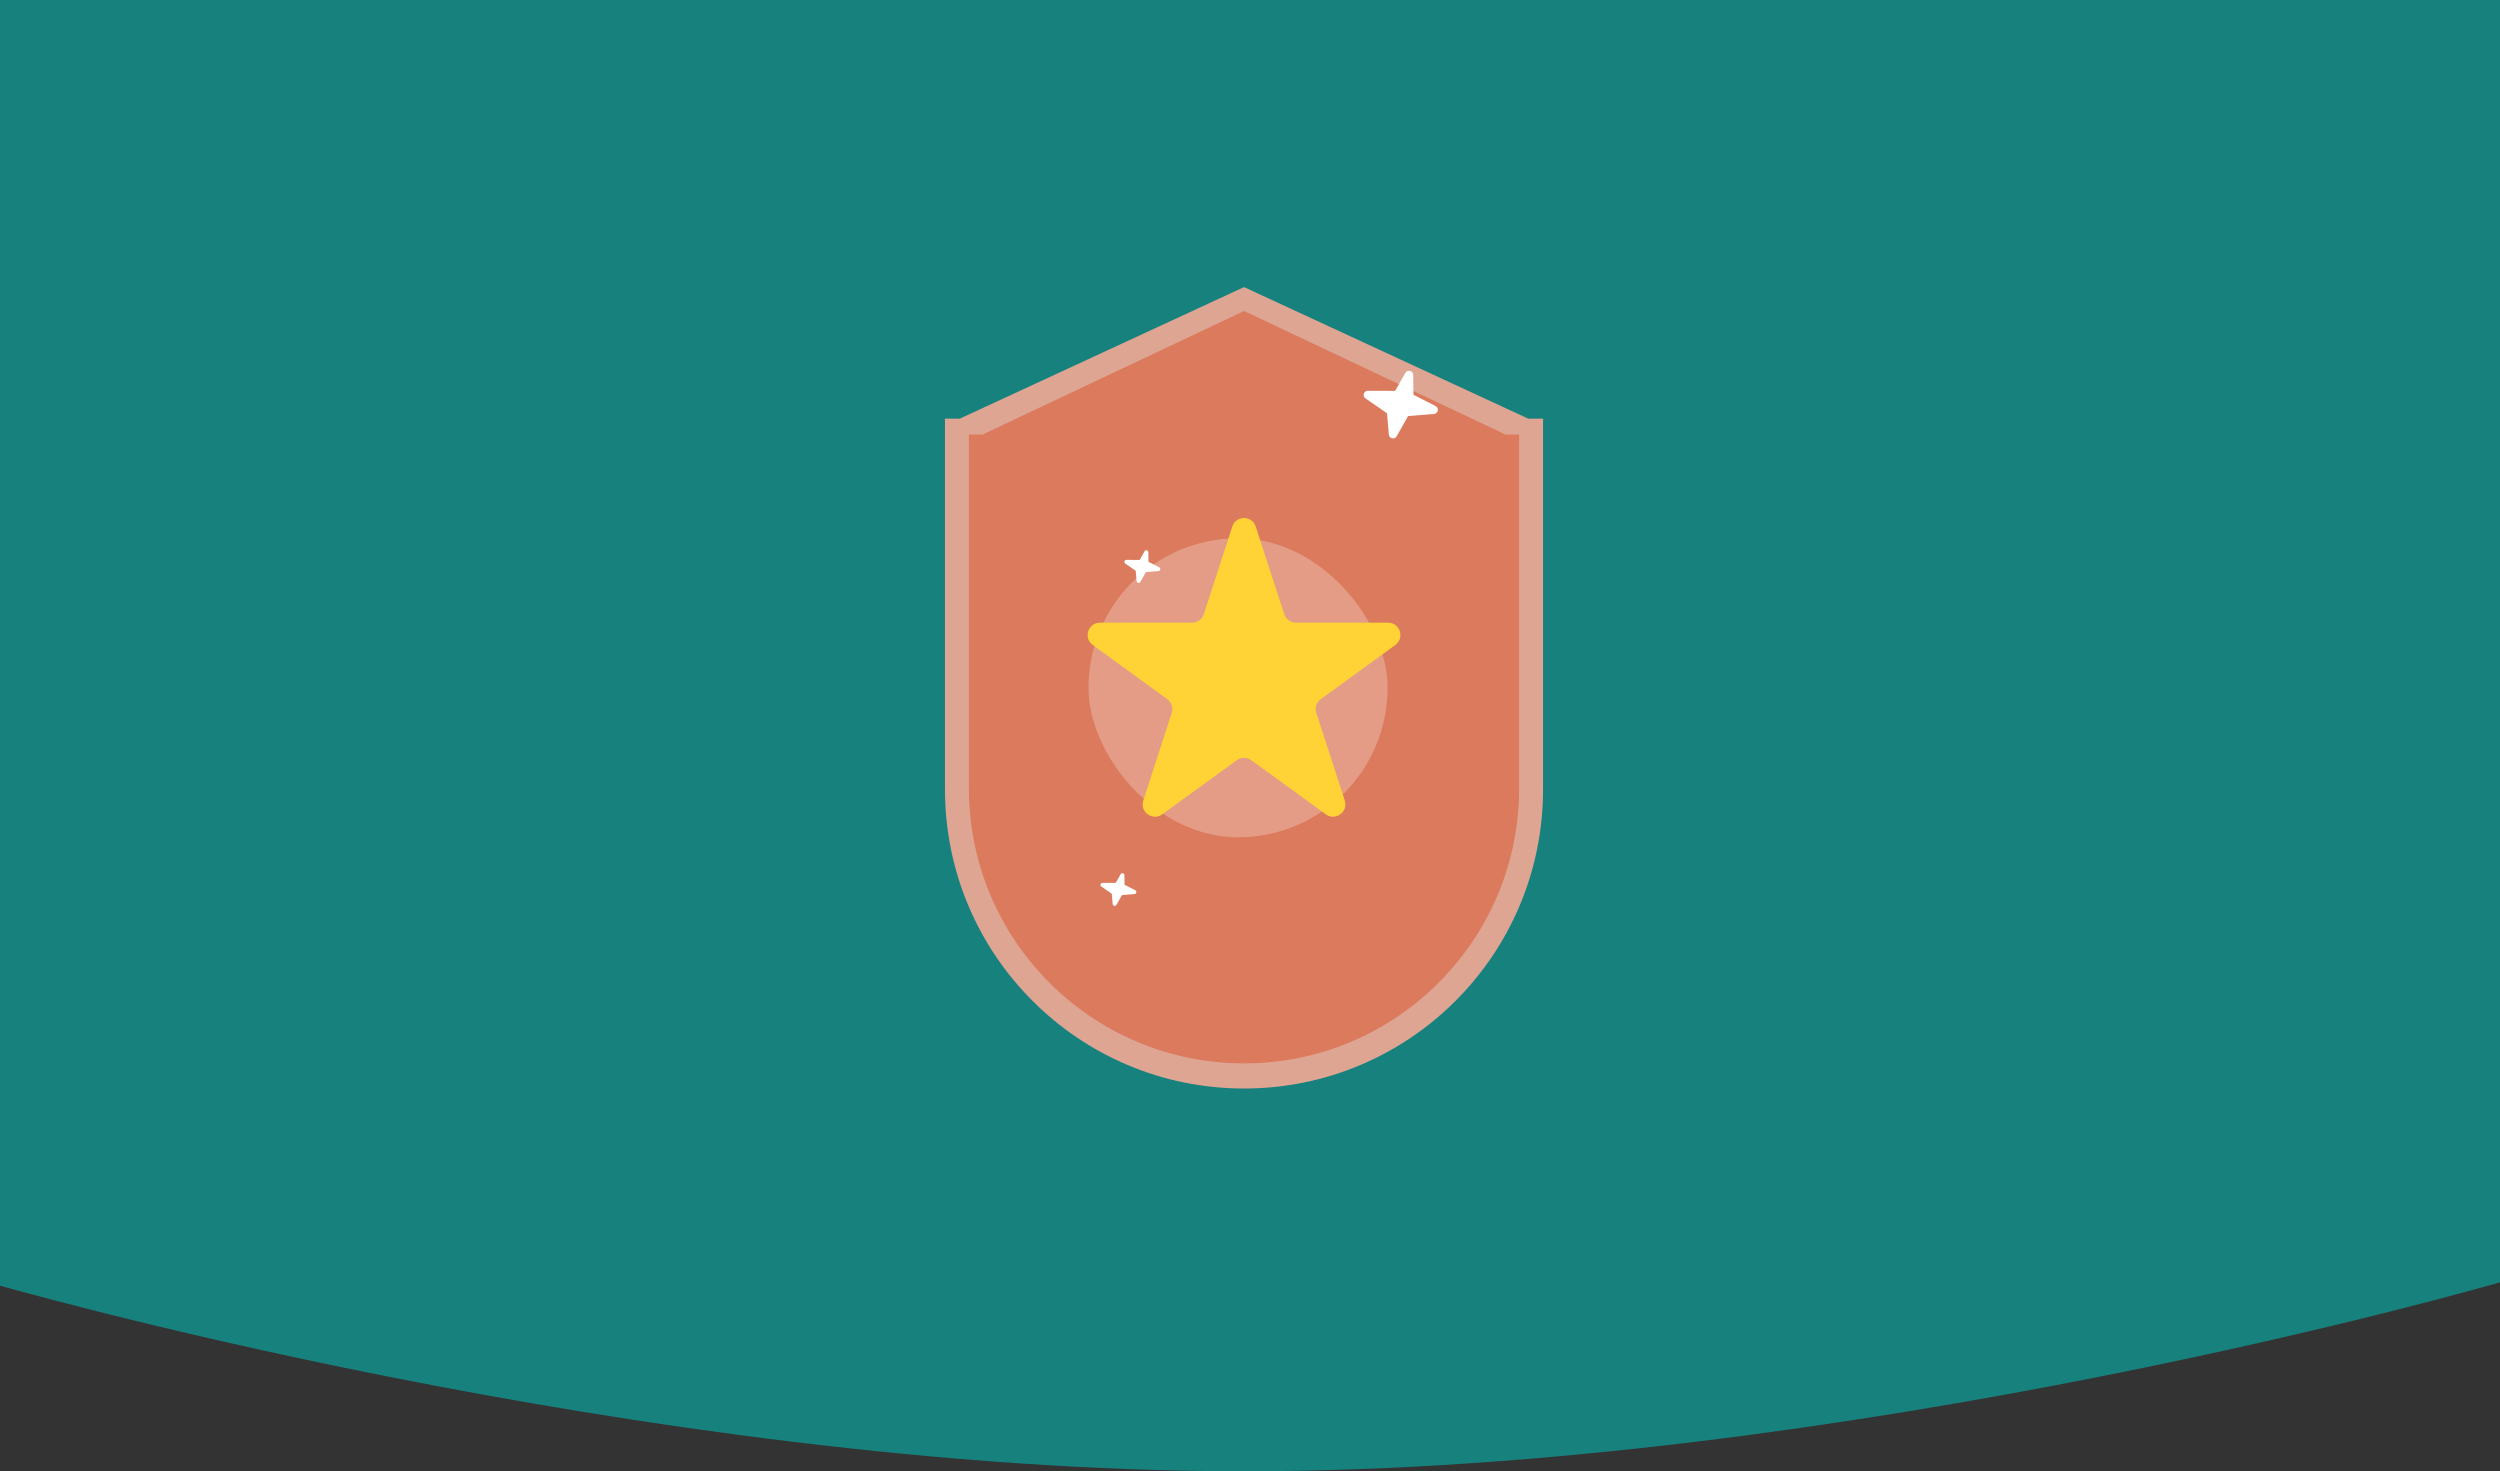<svg width="209" height="123" viewBox="0 0 209 123" fill="none" xmlns="http://www.w3.org/2000/svg">
<rect x="0" y="0" width="209" height="123" fill="#333333" stroke="none"/>
<path d="M-1 0H209V107.202C209 107.202 154.596 123 104 123C53.404 123 -1 107.202 -1 107.202V0Z" fill="#17817E"/>
<path fill-rule="evenodd" clip-rule="evenodd" d="M127.762 35L104 24L80.238 35H79V66C79 79.807 90.193 91 104 91C117.807 91 129 79.807 129 66V35H127.762Z" fill="#DEA593"/>
<path fill-rule="evenodd" clip-rule="evenodd" d="M125.861 36.327L104 26L82.139 36.327H81V65.898C81 78.6 91.297 88.898 104 88.898C116.703 88.898 127 78.6 127 65.898V36.327H125.861Z" fill="#DB7A5C"/>
<rect x="91" y="45" width="25" height="25" rx="12.5" fill="white" fill-opacity="0.26"/>
<path d="M103.018 44.022C103.327 43.07 104.673 43.07 104.982 44.022L107.36 51.343C107.499 51.768 107.895 52.056 108.342 52.056H116.04C117.04 52.056 117.456 53.335 116.647 53.923L110.419 58.448C110.057 58.711 109.906 59.176 110.044 59.602L112.423 66.923C112.732 67.874 111.643 68.665 110.834 68.077L104.607 63.552C104.245 63.289 103.755 63.289 103.393 63.552L97.166 68.077C96.357 68.665 95.268 67.874 95.577 66.923L97.956 59.602C98.094 59.176 97.943 58.711 97.581 58.448L91.353 53.923C90.544 53.335 90.96 52.056 91.96 52.056H99.658C100.105 52.056 100.501 51.768 100.64 51.343L103.018 44.022Z" fill="#FFD235"/>
<path fill-rule="evenodd" clip-rule="evenodd" d="M118.142 31.346C118.137 30.989 117.664 30.867 117.488 31.177L116.633 32.677C116.624 32.677 116.615 32.676 116.606 32.676L114.352 32.668C114.008 32.667 113.869 33.11 114.152 33.306L115.954 34.551L116.108 36.332C116.138 36.675 116.592 36.774 116.761 36.474L117.719 34.78C117.733 34.78 117.747 34.78 117.762 34.779L119.885 34.605C120.236 34.576 120.329 34.104 120.014 33.944L118.166 33.006L118.142 31.346Z" fill="white"/>
<path fill-rule="evenodd" clip-rule="evenodd" d="M94.002 73.167C94 72.995 93.771 72.936 93.686 73.086L93.273 73.811C93.268 73.811 93.264 73.81 93.26 73.81L92.17 73.806C92.004 73.806 91.936 74.02 92.073 74.115L92.945 74.716L93.019 75.578C93.033 75.743 93.253 75.791 93.335 75.646L93.798 74.827C93.805 74.827 93.811 74.827 93.818 74.827L94.844 74.743C95.014 74.729 95.059 74.5 94.907 74.423L94.014 73.97L94.002 73.167Z" fill="white"/>
<path fill-rule="evenodd" clip-rule="evenodd" d="M96.002 46.167C96 45.995 95.771 45.936 95.686 46.086L95.273 46.811C95.268 46.81 95.264 46.81 95.26 46.81L94.17 46.806C94.004 46.806 93.936 47.02 94.073 47.115L94.945 47.716L95.019 48.578C95.033 48.743 95.253 48.791 95.335 48.646L95.798 47.827C95.805 47.827 95.811 47.827 95.818 47.827L96.844 47.743C97.014 47.729 97.059 47.5 96.907 47.423L96.014 46.97L96.002 46.167Z" fill="white"/>
</svg>
